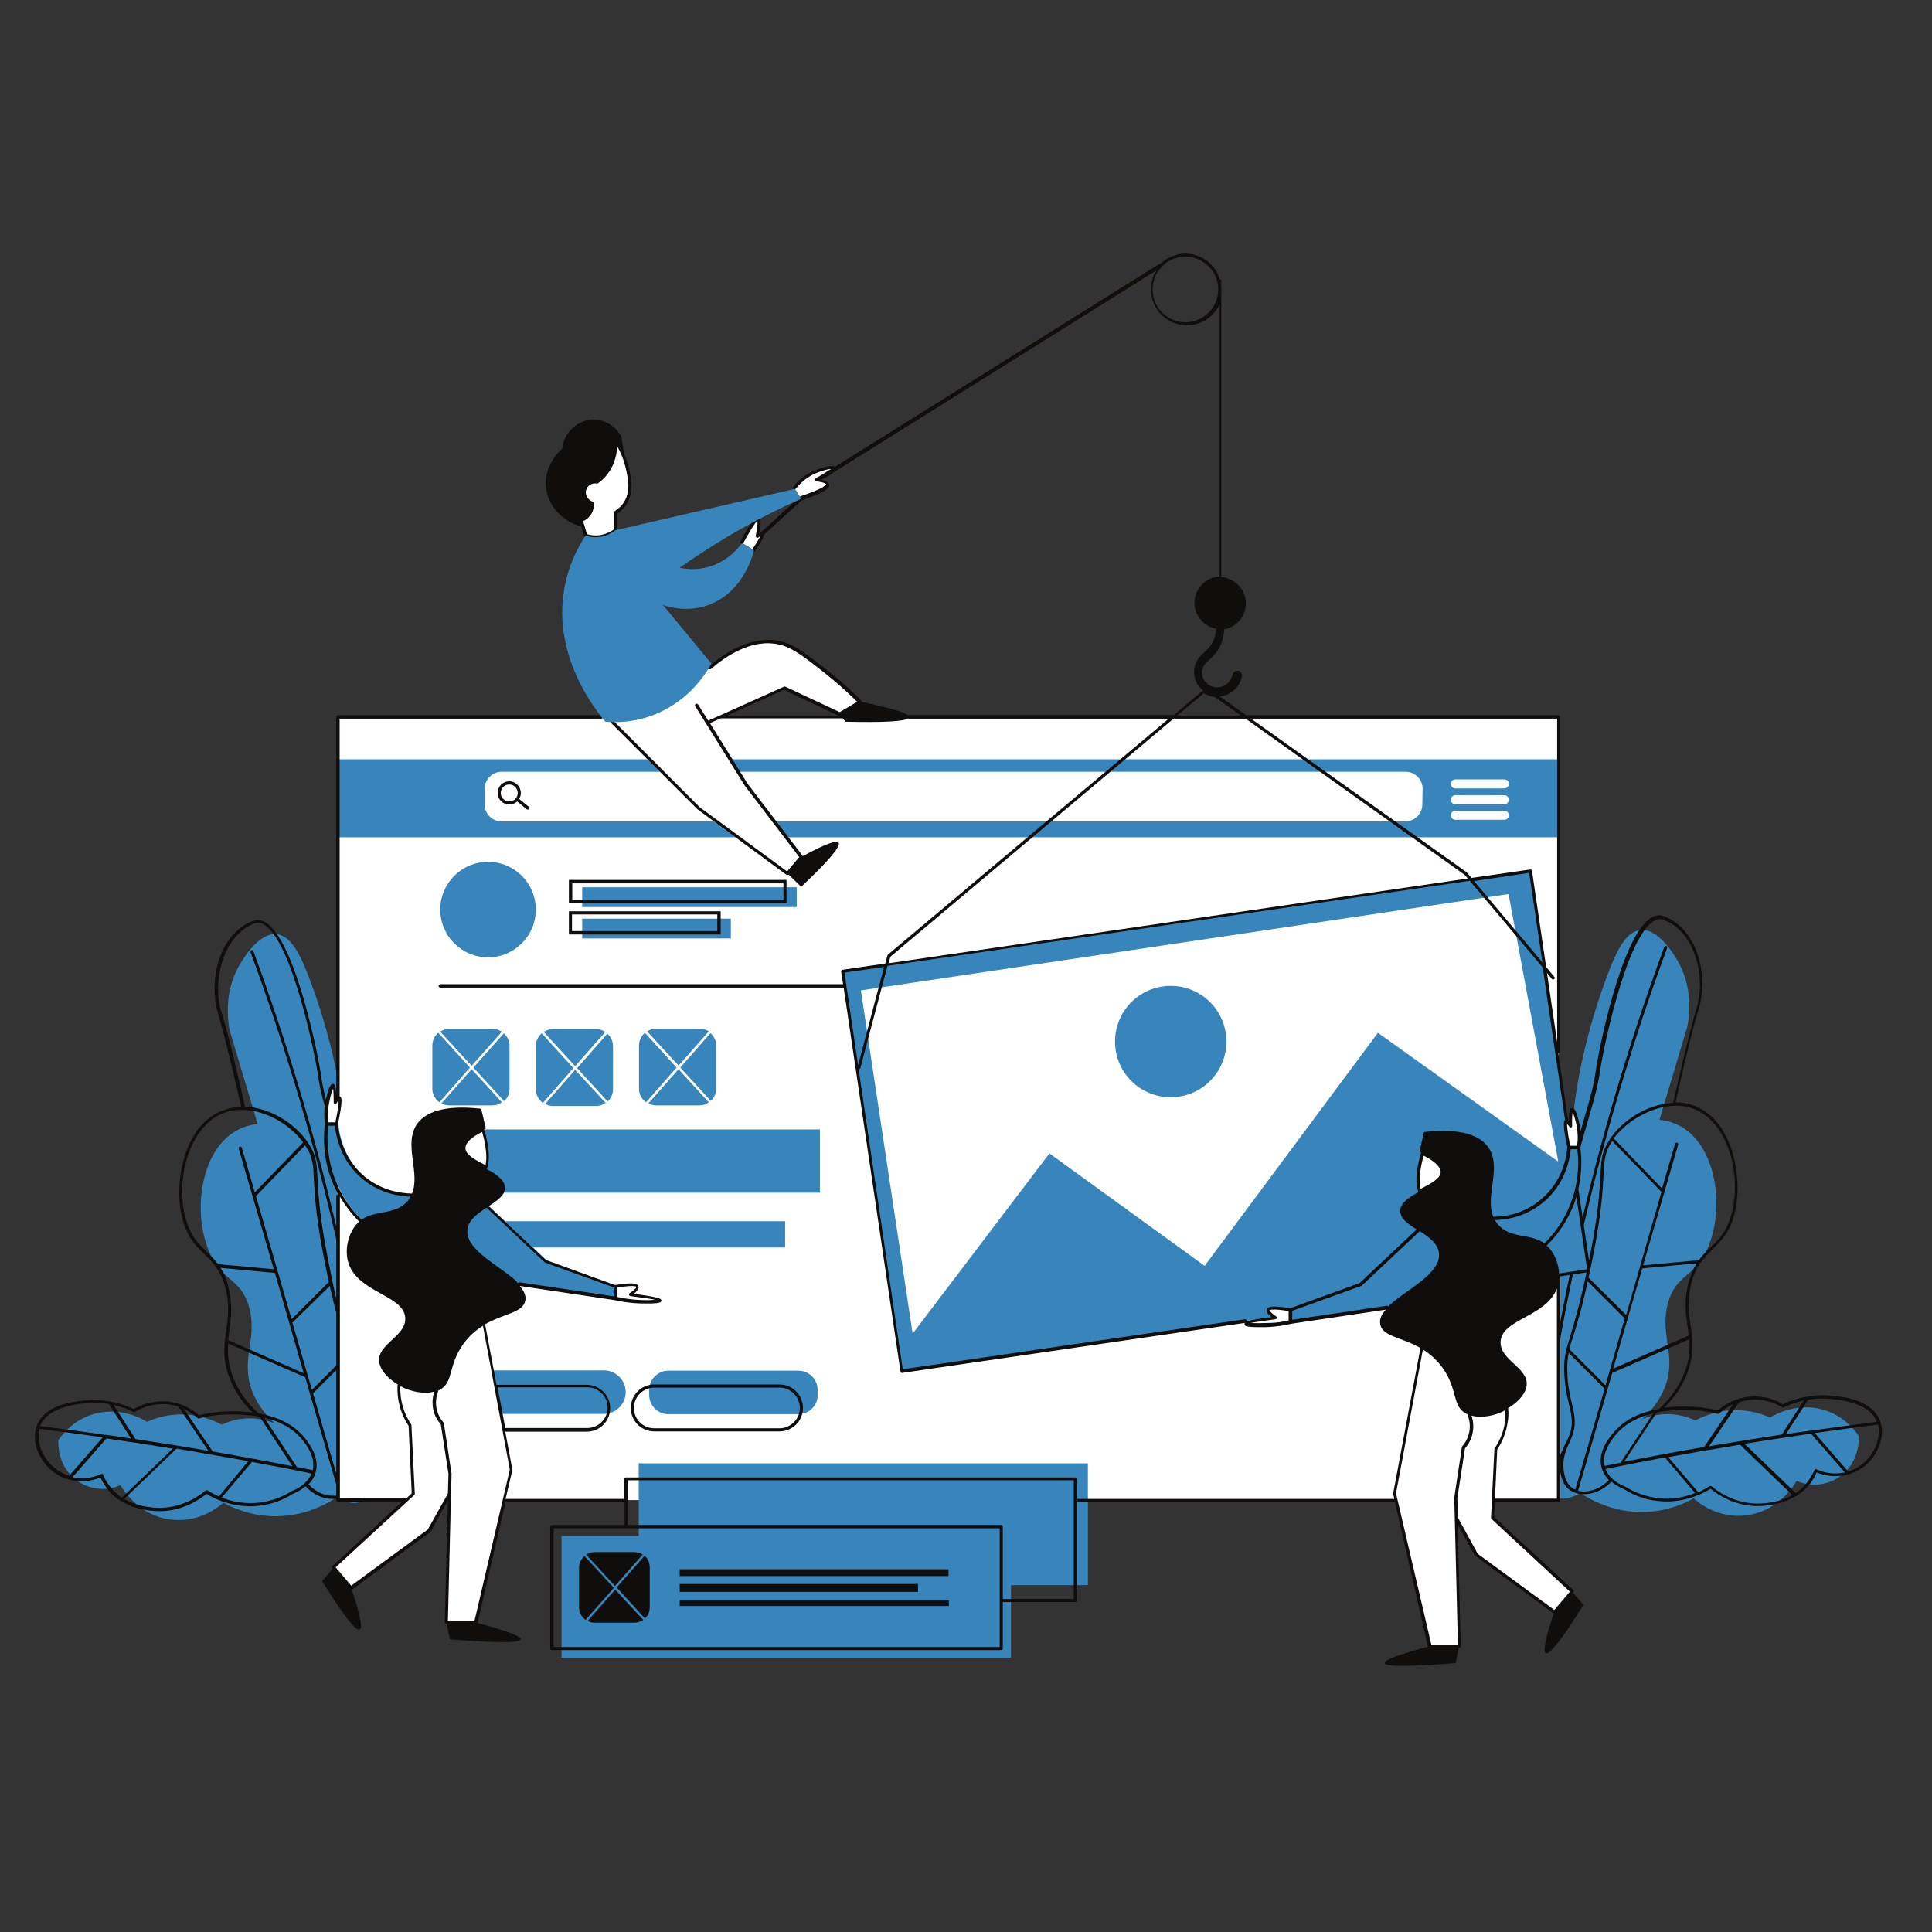 <?xml version="1.0" encoding="UTF-8"?>
<svg xmlns="http://www.w3.org/2000/svg" xmlns:xlink="http://www.w3.org/1999/xlink" width="375pt" height="375pt" viewBox="0 0 375 375" version="1.2">
<rect x="0" y="0" width="375" height="375" fill="#333333" stroke="none"/>
<defs>
<clipPath id="clip1">
  <path d="M 6.77 177.539 L 365.266 177.539 L 365.266 293.793 L 6.77 293.793 Z M 6.77 177.539 "/>
</clipPath>
<clipPath id="clip2">
  <path d="M 62.184 49.223 L 309 49.223 L 309 323.34 L 62.184 323.34 Z M 62.184 49.223 "/>
</clipPath>
</defs>
<g id="surface1">
<path style=" stroke:none;fill-rule:nonzero;fill:rgb(21.57%,52.159%,73.329%);fill-opacity:1;" d="M 294.668 289.359 C 295.219 292.211 297.961 286.727 301.527 277.676 C 301.254 279.762 300.539 280.086 300.266 282.887 C 300.102 284.637 299.605 289.297 301.91 290.562 C 303.559 291.492 305.863 290.289 306.738 289.789 C 308.387 290.887 312.996 293.684 319.359 293.469 C 323.695 293.305 326.988 291.824 328.742 290.84 C 329.402 291.438 333.078 294.617 338.398 294.18 C 345.094 293.684 348.496 287.926 348.715 287.438 C 351.566 288.695 354.914 288.309 357.383 286.391 C 361.113 283.539 360.785 278.988 360.785 278.715 C 360.129 277.727 358.098 275.039 354.367 273.777 C 348.934 271.969 344.27 274.711 343.559 275.148 C 342.238 274.551 339.605 273.566 336.203 273.73 C 332.855 273.887 330.332 275.039 329.07 275.699 C 327.973 275.211 325.891 274.387 323.199 274.492 C 321.336 274.551 319.797 275.039 318.812 275.422 C 320.129 274.219 321.992 272.195 323.145 269.281 C 325.559 262.977 322.047 259.199 323.75 252.941 C 325.285 247.242 328.906 248.113 331.484 242.199 C 334.887 234.355 333.133 222.02 325.777 218.395 C 324.57 217.797 323.309 217.461 322.102 217.355 L 327.535 199.152 C 327.918 197.008 328.633 191.582 325.559 186.375 C 324.902 185.277 321.883 180.172 318.426 180.508 C 315.574 180.781 313.707 184.617 311.844 189.664 C 306.629 203.586 305.531 215.055 305.531 215.055 C 303.777 233.363 299.992 232.102 296.645 253.273 C 295.328 261.664 291.707 274.219 294.668 289.359 Z M 77.445 290.18 C 76.895 293.031 74.152 287.547 70.586 278.5 C 70.859 280.582 71.574 280.906 71.848 283.711 C 72.012 285.457 72.504 290.121 70.203 291.387 C 68.555 292.312 66.25 291.113 65.371 290.613 C 63.727 291.711 59.117 294.508 52.75 294.293 C 48.418 294.129 45.125 292.648 43.367 291.66 C 42.711 292.258 39.031 295.438 33.711 295 C 27.016 294.508 23.617 288.75 23.395 288.262 C 20.543 289.516 17.195 289.133 14.727 287.215 C 10.996 284.363 11.324 279.812 11.324 279.535 C 11.984 278.551 14.016 275.863 17.746 274.602 C 23.176 272.793 27.84 275.535 28.555 275.973 C 29.871 275.375 32.504 274.387 35.906 274.551 C 39.254 274.711 41.777 275.863 43.039 276.52 C 44.137 276.031 46.223 275.211 48.91 275.312 C 50.777 275.375 52.312 275.863 53.297 276.246 C 51.984 275.039 50.117 273.016 48.965 270.105 C 46.551 263.797 50.062 260.02 48.359 253.762 C 46.824 248.066 43.203 248.938 40.625 243.02 C 37.223 235.18 38.98 222.84 46.332 219.215 C 47.539 218.617 48.801 218.285 50.008 218.18 L 44.574 199.973 C 44.191 197.828 43.477 192.406 46.551 187.195 C 47.211 186.102 50.227 180.996 53.684 181.328 C 56.539 181.602 58.402 185.441 60.27 190.488 C 65.48 204.41 66.578 215.875 66.578 215.875 C 68.336 234.188 72.121 232.926 75.469 254.098 C 76.84 262.488 80.461 275.102 77.445 290.18 "/>
<g clip-path="url(#clip1)" clip-rule="nonzero">
<path style=" stroke:none;fill-rule:nonzero;fill:rgb(5.879%,5.489%,4.709%);fill-opacity:1;" d="M 361.223 284.363 C 360.457 284.91 359.633 285.355 358.754 285.629 L 352.227 278.164 C 356.34 277.566 360.457 277.02 364.516 276.52 C 365.176 279.152 363.805 282.441 361.223 284.363 Z M 352.555 285.184 C 352.5 285.129 352.391 285.129 352.336 285.184 C 352.281 285.246 352.172 285.293 352.172 285.355 C 351.73 286.391 351.129 287.324 350.414 288.145 C 349.867 288.809 349.207 289.359 348.551 289.789 L 338.617 280.25 C 342.898 279.535 347.18 278.938 351.512 278.273 L 358.098 285.793 C 356.285 286.176 354.312 286.008 352.555 285.184 Z M 340.484 291.824 C 336.48 291.602 333.57 289.633 332.199 288.477 C 332.145 288.422 332.09 288.422 331.98 288.422 C 331.926 288.422 331.871 288.422 331.816 288.477 C 331.266 288.809 330.555 289.242 329.621 289.633 L 323.805 282.828 C 326.602 282.34 329.457 281.789 332.254 281.348 C 334.066 281.016 335.93 280.742 337.742 280.418 L 347.891 290.18 C 344.984 291.875 341.637 291.875 340.484 291.824 Z M 321.773 290.777 C 319.523 290.504 317.438 289.789 315.41 288.535 C 314.695 288.262 312.445 287.273 311.625 285.129 C 315.465 284.363 319.305 283.602 323.145 282.887 L 329.016 289.789 C 327.152 290.562 324.629 291.16 321.773 290.777 Z M 306.301 289.359 L 312.941 266.484 L 327.863 259.961 C 328.027 261.938 327.918 264.016 326.93 266.484 C 325.945 269.066 324.242 271.422 321.992 273.504 C 318.977 274.004 315.52 275.211 313.105 278.164 C 312.227 279.211 309.977 281.953 310.91 285.02 C 311.184 285.953 311.68 286.664 312.281 287.273 C 310.418 289.191 308.059 289.789 306.301 289.359 Z M 305.754 289.133 C 305.531 289.023 305.258 288.918 305.094 288.75 C 303.777 287.762 303.559 285.902 303.504 285.293 C 303.227 283.051 303.996 281.293 304.656 279.922 C 304.766 279.645 304.875 279.371 304.984 279.152 C 306.082 276.582 305.641 274.711 305.094 272.406 C 304.711 270.762 304.27 268.953 304.215 266.328 C 304.16 264.789 304.27 263.695 304.492 262.598 L 311.457 269.555 Z M 303.34 281.348 L 300.539 287.438 C 299.992 288.098 299.059 288.859 298.508 288.859 C 300.594 270.988 303.777 253.051 307.945 235.504 C 312.117 218.117 317.383 200.797 323.586 184.012 C 323.641 183.848 323.586 183.68 323.422 183.633 C 323.254 183.57 323.09 183.633 323.035 183.797 C 316.836 200.57 311.57 217.953 307.398 235.395 C 303.227 252.727 300.102 270.488 298.016 288.262 C 297.961 287.988 297.906 287.547 297.961 286.891 C 298.949 261.551 299.496 248.828 302.188 238.793 C 302.734 236.715 303.117 235.395 303.613 233.809 C 304.215 231.719 304.93 229.422 306.191 224.699 C 307.016 221.633 307.727 219.215 308.277 217.297 C 309.43 213.293 310.141 210.879 310.582 207.809 C 310.965 204.848 315.465 181.988 321.062 178.746 C 321.719 178.363 322.379 178.312 323.035 178.586 C 329.402 181.164 330.992 190.211 329.348 195.527 C 327.863 200.355 325.176 212.25 324.738 214.066 C 319.469 214.281 314.039 217.953 311.844 222.184 C 310.855 224.043 310.801 225.359 310.637 228.051 C 310.527 230.242 310.359 233.309 309.594 238.246 C 309.098 241.316 308.66 243.453 308.113 246.195 C 306.684 253.105 305.531 256.777 304.82 259.246 C 303.941 262.051 303.504 263.418 303.613 266.438 C 303.723 269.066 304.16 271.035 304.547 272.633 C 305.094 274.934 305.477 276.629 304.434 278.988 C 304.324 279.211 304.215 279.488 304.105 279.762 C 303.832 280.145 303.559 280.742 303.34 281.348 Z M 328.414 215.102 C 335.438 217.461 338.234 228.266 335.984 236 C 335.051 239.184 333.57 240.602 331.98 242.137 C 331.211 242.906 330.441 243.617 329.73 244.605 L 318.922 245.598 L 325.723 222.184 C 325.781 222.02 325.668 221.848 325.504 221.793 C 325.34 221.742 325.176 221.848 325.121 222.02 L 322.598 230.684 L 313.215 220.969 C 316.453 216.637 323.145 213.348 328.414 215.102 Z M 308.332 248.004 C 308.441 247.457 308.551 246.859 308.715 246.25 C 309.266 243.508 309.703 241.375 310.195 238.301 C 310.965 233.309 311.129 230.242 311.238 228.051 C 311.402 225.473 311.457 224.152 312.336 222.457 C 312.5 222.121 312.719 221.793 312.941 221.469 L 322.488 231.34 L 318.316 245.871 L 315.629 255.242 Z M 315.355 255.906 L 311.625 268.902 L 304.602 261.879 C 304.766 261.117 305.039 260.344 305.367 259.355 C 306.027 257.219 307.016 254.148 308.168 248.719 Z M 327.699 249.102 C 326.875 252.344 327.207 254.922 327.535 257.387 C 327.645 258.039 327.699 258.648 327.754 259.246 L 313.105 265.664 L 318.758 246.195 L 329.289 245.215 C 328.688 246.25 328.141 247.516 327.699 249.102 Z M 314.531 283.922 C 313.488 284.148 312.5 284.309 311.457 284.531 C 310.855 281.895 312.832 279.426 313.598 278.5 C 315.574 276.137 318.316 274.934 320.895 274.328 Z M 326.988 273.668 C 329.125 273.668 331.32 273.887 333.406 274.438 C 333.516 274.438 333.625 274.438 333.68 274.387 C 334.23 273.84 335.16 273.121 336.426 272.516 L 330.773 280.859 C 328.25 281.293 325.668 281.73 323.09 282.23 L 323.035 282.23 C 320.402 282.719 317.824 283.211 315.246 283.711 L 321.609 274.113 C 323.914 273.73 325.891 273.73 326.988 273.668 Z M 337.52 272.195 C 338.234 271.969 338.949 271.809 339.824 271.695 C 342.68 271.477 344.875 272.516 345.973 273.18 C 346.082 273.23 346.191 273.23 346.246 273.18 C 347.508 272.57 348.824 272.086 350.141 271.809 L 345.859 278.441 C 341.309 279.152 336.754 279.871 332.199 280.633 C 332.035 280.695 331.871 280.695 331.707 280.742 Z M 350.965 271.695 C 352.117 271.477 353.215 271.422 354.367 271.477 C 361.168 271.809 363.527 274.051 364.297 275.973 C 360.07 276.52 355.848 277.07 351.621 277.676 L 351.457 277.676 C 349.867 277.891 348.277 278.117 346.629 278.391 Z M 364.957 275.922 C 363.859 272.793 360.293 271.098 354.367 270.824 C 353.16 270.762 351.953 270.871 350.746 271.098 L 350.637 271.098 C 349.098 271.371 347.508 271.859 346.082 272.57 C 344.93 271.859 342.625 270.824 339.715 271.098 C 338.785 271.145 337.961 271.371 337.246 271.586 L 337.191 271.586 C 335.438 272.195 334.176 273.121 333.406 273.777 C 331.32 273.23 329.125 273.016 326.988 273.016 C 326.109 273.016 324.684 273.016 323.035 273.23 C 325.066 271.262 326.547 269.008 327.48 266.602 C 328.523 263.859 328.578 261.551 328.414 259.41 C 328.359 258.699 328.25 257.984 328.141 257.277 C 327.809 254.859 327.48 252.344 328.25 249.211 C 328.688 247.406 329.348 246.086 330.113 245.051 C 330.828 244.059 331.594 243.344 332.363 242.52 C 333.953 240.984 335.547 239.457 336.535 236.105 C 338.562 229.086 336.48 217.188 328.523 214.504 C 327.48 214.117 326.328 213.957 325.23 213.957 C 325.723 211.703 328.305 200.297 329.785 195.586 C 331.43 190.152 330.059 180.719 323.09 177.875 C 322.27 177.539 321.391 177.602 320.566 178.09 C 314.641 181.488 310.195 204.469 309.758 207.652 C 309.375 210.668 308.66 213.074 307.508 217.023 C 306.961 218.941 306.246 221.41 305.422 224.426 C 304.16 229.086 303.449 231.445 302.844 233.535 C 302.406 235.117 301.965 236.488 301.418 238.52 C 298.676 248.555 298.18 261.332 297.191 286.727 C 297.137 287.711 297.191 288.859 297.906 289.242 L 297.961 289.242 C 298.125 289.297 298.234 289.359 298.398 289.359 C 299.441 289.359 300.703 287.988 300.98 287.711 L 301.035 287.652 L 302.734 283.922 C 302.734 284.363 302.734 284.805 302.789 285.293 C 302.898 285.953 303.117 288.035 304.656 289.191 C 304.984 289.406 305.312 289.57 305.754 289.742 C 305.754 289.742 305.809 289.789 305.863 289.789 L 305.918 289.789 C 306.41 289.957 306.906 290.016 307.508 290.016 C 309.211 290.016 311.184 289.242 312.777 287.598 C 313.762 288.422 314.805 288.859 315.191 289.023 C 317.219 290.289 319.414 291.113 321.773 291.328 C 326.438 291.875 330.113 290.121 332.035 288.969 C 333.516 290.18 336.48 292.098 340.484 292.312 L 341.199 292.312 C 342.844 292.312 345.918 292.039 348.66 290.34 C 348.715 290.34 348.77 290.289 348.77 290.289 C 349.539 289.789 350.25 289.191 350.91 288.477 C 351.621 287.711 352.172 286.773 352.609 285.793 C 354.586 286.617 356.781 286.727 358.754 286.176 C 359.742 285.902 360.73 285.402 361.609 284.805 C 364.516 282.664 366 278.824 364.957 275.922 Z M 74.207 289.082 C 72.121 271.371 68.996 253.598 64.824 236.215 C 60.652 218.777 55.383 201.453 49.184 184.617 C 49.129 184.453 48.965 184.395 48.801 184.453 C 48.637 184.504 48.582 184.668 48.637 184.832 C 54.836 201.617 60.105 218.941 64.277 236.324 C 68.445 253.824 71.629 271.809 73.711 289.68 C 73.164 289.68 72.23 288.918 71.684 288.262 L 68.883 282.168 C 68.664 281.516 68.391 280.969 68.172 280.469 C 68.062 280.195 67.953 279.977 67.844 279.699 C 66.801 277.293 67.238 275.648 67.73 273.34 C 68.117 271.75 68.555 269.832 68.664 267.148 C 68.773 264.133 68.336 262.762 67.457 259.961 C 66.691 257.551 65.539 253.871 64.164 246.91 C 63.617 244.168 63.18 242.035 62.684 238.957 C 61.918 234.023 61.75 230.957 61.641 228.762 C 61.477 226.07 61.418 224.762 60.434 222.891 C 58.184 218.617 52.805 214.992 47.539 214.781 C 47.152 212.969 44.465 201.07 42.93 196.246 C 41.285 190.926 42.93 181.926 49.238 179.293 C 49.898 179.02 50.555 179.074 51.215 179.457 C 56.812 182.699 61.309 205.566 61.695 208.523 C 62.137 211.598 62.793 214.008 64 218.008 C 64.551 219.93 65.262 222.34 66.086 225.414 C 67.348 230.133 68.062 232.438 68.664 234.52 C 69.105 236.105 69.543 237.422 70.09 239.504 C 72.781 249.484 73.328 262.215 74.316 287.598 C 74.316 288.309 74.262 288.75 74.207 289.082 Z M 68.664 286.176 C 68.609 286.773 68.336 288.645 67.074 289.633 C 66.855 289.789 66.637 289.906 66.414 290.016 L 60.762 270.438 L 67.73 263.469 C 67.953 264.566 68.062 265.664 68.008 267.199 C 67.898 269.773 67.512 271.645 67.129 273.289 C 66.578 275.648 66.141 277.453 67.238 280.035 C 67.348 280.25 67.457 280.523 67.566 280.797 C 68.172 282.168 68.996 283.922 68.664 286.176 Z M 59.883 288.098 C 60.488 287.488 60.98 286.773 61.254 285.844 C 62.137 282.777 59.883 280.035 59.059 278.988 C 56.648 276.082 53.188 274.875 50.172 274.328 C 47.867 272.242 46.223 269.891 45.234 267.309 C 44.301 264.84 44.137 262.762 44.301 260.781 L 59.227 267.309 L 65.867 290.18 C 64.055 290.613 61.695 290.066 59.883 288.098 Z M 56.648 289.406 C 54.727 290.613 52.586 291.387 50.336 291.66 C 47.484 291.984 44.957 291.438 43.039 290.668 L 48.91 283.758 C 52.75 284.473 56.648 285.184 60.434 286.008 C 59.664 288.098 57.414 289.133 56.648 289.406 Z M 40.297 289.297 C 40.188 289.242 40.02 289.242 39.91 289.297 C 38.539 290.453 35.633 292.422 31.625 292.648 C 30.477 292.695 27.074 292.695 24.109 290.941 L 34.258 281.18 C 36.125 281.457 37.938 281.789 39.746 282.113 C 42.547 282.613 45.398 283.102 48.199 283.602 L 42.488 290.453 C 41.613 290.066 40.844 289.633 40.297 289.297 Z M 21.75 289.023 C 21.039 288.199 20.434 287.273 19.992 286.227 C 19.941 286.176 19.883 286.066 19.828 286.066 L 19.719 286.066 C 19.668 286.066 19.609 286.066 19.609 286.117 C 17.855 286.938 15.879 287.105 14.066 286.727 L 20.652 279.211 C 24.934 279.809 29.27 280.469 33.547 281.18 L 23.617 290.73 C 22.957 290.18 22.297 289.633 21.75 289.023 Z M 13.41 286.453 C 12.535 286.176 11.711 285.734 10.941 285.184 C 8.305 283.266 6.992 279.977 7.648 277.344 C 11.766 277.844 15.824 278.391 19.941 278.988 Z M 17.746 272.297 C 18.844 272.242 19.992 272.359 21.148 272.516 L 25.426 279.211 C 23.836 278.988 22.246 278.715 20.598 278.5 L 20.434 278.5 C 16.207 277.891 11.984 277.344 7.758 276.793 C 8.582 274.875 10.941 272.633 17.746 272.297 Z M 25.922 274.051 C 26.027 274.113 26.141 274.113 26.195 274.051 C 27.238 273.395 29.43 272.359 32.34 272.57 C 33.164 272.633 33.934 272.793 34.645 273.066 L 40.461 281.621 C 40.297 281.566 40.129 281.566 39.969 281.516 C 35.465 280.742 30.859 280.035 26.305 279.324 L 22.023 272.684 C 23.34 273.016 24.656 273.453 25.922 274.051 Z M 51.27 275.148 C 53.848 275.758 56.59 276.961 58.566 279.324 C 59.336 280.25 61.309 282.719 60.707 285.355 C 59.664 285.129 58.676 284.969 57.633 284.746 Z M 38.375 275.258 C 38.43 275.312 38.539 275.375 38.648 275.312 C 40.734 274.766 42.93 274.492 45.07 274.551 C 46.223 274.551 48.199 274.602 50.391 274.984 L 56.754 284.582 C 54.176 284.086 51.543 283.602 48.965 283.102 L 48.91 283.102 C 46.332 282.613 43.809 282.168 41.285 281.73 L 35.633 273.395 C 36.895 274.004 37.824 274.766 38.375 275.258 Z M 42.82 246.086 L 53.355 247.074 L 58.949 266.539 L 44.301 260.129 C 44.355 259.52 44.465 258.863 44.52 258.258 C 44.852 255.793 45.18 253.215 44.355 249.984 C 44.027 248.34 43.477 247.133 42.82 246.086 Z M 64 249.602 C 65.207 254.969 66.141 258.102 66.801 260.234 C 67.129 261.227 67.348 262.051 67.566 262.762 L 60.543 269.773 L 56.754 256.73 Z M 56.59 256.066 L 49.68 232.164 L 59.227 222.293 C 59.445 222.617 59.609 222.945 59.828 223.277 C 60.707 224.973 60.816 226.297 60.926 228.871 C 61.035 231.117 61.199 234.133 61.973 239.121 C 62.465 242.199 62.902 244.391 63.453 247.074 C 63.562 247.68 63.727 248.281 63.836 248.828 Z M 40.129 242.961 C 38.539 241.426 37.059 240.004 36.125 236.824 C 33.875 229.148 36.676 218.344 43.695 215.926 C 44.793 215.543 45.945 215.379 47.102 215.438 L 47.262 215.438 C 51.707 215.543 56.316 218.285 58.84 221.742 L 49.457 231.445 L 46.934 222.781 C 46.879 222.617 46.715 222.508 46.551 222.566 C 46.387 222.617 46.277 222.781 46.332 222.945 L 53.137 246.359 L 42.324 245.371 C 41.668 244.5 40.898 243.727 40.129 242.961 Z M 70.641 239.457 C 70.09 237.371 69.652 236 69.215 234.461 C 68.609 232.375 67.898 230.074 66.637 225.359 C 65.812 222.293 65.098 219.875 64.551 217.953 C 63.398 214.008 62.684 211.598 62.301 208.582 C 61.859 205.457 57.414 182.477 51.488 179.02 C 50.668 178.527 49.789 178.473 48.965 178.801 C 41.996 181.652 40.625 191.086 42.27 196.52 C 43.695 201.23 46.332 212.637 46.824 214.891 C 45.73 214.891 44.574 215.055 43.535 215.438 C 35.578 218.117 33.492 230.02 35.523 237.039 C 36.512 240.387 38.102 241.922 39.691 243.453 C 40.516 244.227 41.285 244.988 41.941 245.977 C 42.711 247.02 43.312 248.34 43.809 250.148 C 44.574 253.273 44.246 255.793 43.918 258.211 C 43.809 258.922 43.754 259.629 43.645 260.344 C 43.422 262.488 43.477 264.789 44.574 267.531 C 45.508 269.941 46.988 272.195 49.02 274.164 C 47.375 273.941 46.004 273.941 45.07 273.941 C 42.93 273.941 40.734 274.164 38.648 274.711 C 37.883 274.051 36.621 273.121 34.863 272.516 L 34.809 272.516 C 34.043 272.242 33.273 272.086 32.34 272.023 C 29.43 271.809 27.125 272.793 25.977 273.504 C 24.492 272.793 22.957 272.297 21.367 272.023 L 21.312 272.023 C 20.102 271.809 18.895 271.695 17.691 271.75 C 11.766 272.023 8.199 273.73 7.098 276.855 C 6.059 279.762 7.539 283.602 10.5 285.793 C 11.379 286.453 12.312 286.891 13.355 287.164 C 15.328 287.711 17.523 287.598 19.5 286.773 C 19.941 287.762 20.543 288.645 21.199 289.469 C 21.859 290.23 22.574 290.777 23.34 291.277 C 23.395 291.328 23.395 291.328 23.449 291.328 C 26.195 293.031 29.27 293.305 30.914 293.305 L 31.625 293.305 C 35.633 293.082 38.598 291.16 40.078 289.957 C 40.68 290.34 41.449 290.73 42.379 291.113 C 44.41 291.934 47.152 292.648 50.336 292.258 C 52.641 291.984 54.891 291.215 56.812 289.957 C 57.25 289.789 58.293 289.359 59.281 288.477 C 60.871 290.18 62.793 290.941 64.496 290.941 C 65.098 290.941 65.648 290.84 66.141 290.668 C 66.578 290.504 66.965 290.34 67.293 290.066 C 68.773 288.969 69.051 286.891 69.16 286.176 C 69.215 285.68 69.215 285.246 69.215 284.805 L 70.914 288.535 L 70.969 288.586 C 71.242 288.918 72.504 290.23 73.547 290.23 C 73.711 290.23 73.879 290.18 73.988 290.121 L 74.043 290.121 C 74.754 289.742 74.809 288.586 74.754 287.598 C 73.879 262.262 73.383 249.539 70.641 239.457 "/>
</g>
<path style=" stroke:none;fill-rule:nonzero;fill:rgb(100%,100%,100%);fill-opacity:1;" d="M 92.367 139.152 L 65.648 139.152 L 65.648 291.16 L 78.926 291.16 L 64.77 304.215 L 68.172 308.215 L 83.316 297.086 C 84.414 295.117 85.508 293.137 86.551 291.16 L 87.156 291.16 L 86.551 314.906 L 92.312 314.906 L 97.801 291.16 L 270.91 291.16 L 277.496 319.52 L 283.258 319.52 L 282.598 294.566 C 283.914 296.918 285.23 299.34 286.492 301.695 L 301.637 312.824 L 305.039 308.824 L 289.676 294.617 C 289.73 293.469 289.785 292.375 289.84 291.215 L 302.516 291.215 L 302.516 139.152 L 92.367 139.152 "/>
<path style=" stroke:none;fill-rule:nonzero;fill:rgb(21.57%,52.159%,73.329%);fill-opacity:1;" d="M 123.973 298.133 L 123.973 284.031 L 211.16 284.031 L 211.16 307.668 L 211.215 307.668 L 196.234 307.668 L 196.234 321.762 L 123.809 321.762 M 123.863 321.762 L 108.992 321.762 L 108.992 298.133 L 123.973 298.133 "/>
<path style=" stroke:none;fill-rule:nonzero;fill:rgb(21.57%,52.159%,73.329%);fill-opacity:1;" d="M 83.973 237.039 L 152.395 237.039 L 152.395 242.137 L 83.973 242.137 Z M 141.859 182.152 L 113 182.152 L 113 178.312 L 141.859 178.312 Z M 154.645 176.059 L 113 176.059 L 113 172.219 L 154.645 172.219 Z M 121.449 270.215 C 121.449 272.516 119.527 274.438 117.223 274.438 L 97.195 274.438 C 97.195 273.668 97.141 272.906 96.977 272.133 C 96.703 271.145 96.43 270.215 96.152 269.281 C 95.934 268.246 95.824 267.199 95.824 266.102 L 95.824 265.992 L 117.277 265.992 C 119.527 265.992 121.449 267.91 121.449 270.215 Z M 154.973 274.492 L 129.734 274.492 C 127.648 274.492 126.004 272.793 126.004 270.762 L 126.004 269.777 C 126.004 267.695 127.703 266.051 129.734 266.051 L 154.973 266.051 C 157.059 266.051 158.703 267.746 158.703 269.777 L 158.703 270.762 C 158.758 272.793 157.059 274.492 154.973 274.492 Z M 83.973 219.215 L 159.145 219.215 L 159.145 231.504 L 83.973 231.504 Z M 233.82 245.703 L 203.695 223.875 L 177.141 258.863 L 167.098 192.234 L 292.805 173.535 L 302.461 225.473 L 267.453 200.461 Z M 297.027 169.039 L 163.586 188.566 L 174.945 266.16 L 308.387 246.633 L 297.027 169.039 "/>
<path style=" stroke:none;fill-rule:nonzero;fill:rgb(21.57%,52.159%,73.329%);fill-opacity:1;" d="M 291.98 153.027 L 282.488 153.027 C 281.996 153.027 281.609 152.648 281.609 152.148 C 281.609 151.656 281.996 151.277 282.488 151.277 L 291.98 151.277 C 292.473 151.277 292.859 151.656 292.859 152.148 C 292.859 152.648 292.473 153.027 291.98 153.027 Z M 291.98 156.105 L 282.488 156.105 C 281.996 156.105 281.609 155.715 281.609 155.223 C 281.609 154.734 281.996 154.344 282.488 154.344 L 291.98 154.344 C 292.473 154.344 292.859 154.734 292.859 155.223 C 292.859 155.715 292.473 156.105 291.98 156.105 Z M 291.98 159.121 L 282.488 159.121 C 281.996 159.121 281.609 158.73 281.609 158.238 C 281.609 157.75 281.996 157.359 282.488 157.359 L 291.98 157.359 C 292.473 157.359 292.859 157.75 292.859 158.238 C 292.859 158.73 292.473 159.121 291.98 159.121 Z M 276.07 156.152 C 276.07 157.961 274.586 159.445 272.777 159.445 L 97.359 159.445 C 95.551 159.445 94.07 157.961 94.07 156.152 L 94.07 153.086 C 94.07 151.277 95.551 149.797 97.359 149.797 L 272.832 149.797 C 274.641 149.797 276.125 151.277 276.125 153.086 Z M 65.648 147.379 L 65.648 162.52 L 302.516 162.52 L 302.516 147.379 L 65.648 147.379 "/>
<path style=" stroke:none;fill-rule:nonzero;fill:rgb(21.57%,52.159%,73.329%);fill-opacity:1;" d="M 101.094 249.164 L 119.855 251.953 L 119.855 249.648 L 106.25 244.773 L 95.059 234.246 L 80.297 231.938 C 78.98 231.938 74.922 231.719 71.133 228.703 C 66.25 224.758 65.758 219.105 65.703 218.18 L 63.891 218.18 C 63.617 220.203 63.344 224.426 65.207 229.195 C 66.691 233.035 68.938 235.559 70.367 236.93 Z M 268.824 253.762 L 250.062 256.566 L 250.062 254.262 L 263.668 249.375 L 274.859 238.848 L 289.621 236.551 C 290.938 236.551 294.996 236.324 298.785 233.309 C 303.668 229.359 304.16 223.711 304.215 222.781 L 306.137 222.781 C 306.41 224.809 306.684 229.035 304.82 233.809 C 303.34 237.645 301.09 240.164 299.66 241.535 L 268.824 253.762 "/>
<path style=" stroke:none;fill-rule:nonzero;fill:rgb(100%,100%,100%);fill-opacity:1;" d="M 119.473 251.793 C 120.406 252.008 121.777 252.281 123.422 252.391 C 125.617 252.555 128.141 252.453 128.199 252.18 C 128.199 252.008 127.211 251.68 122.383 251.082 C 123.422 250.363 123.918 249.816 123.809 249.539 C 123.645 249.102 122.215 249.102 119.473 249.539 Z M 65.371 218.008 C 66.031 214.781 66.25 213.074 65.867 212.969 C 65.703 212.91 65.426 213.184 65.043 213.84 C 65.043 211.215 64.879 210.605 64.66 210.551 C 64.332 210.504 63.836 212.148 63.617 213.242 C 63.18 215.211 63.289 216.859 63.453 218.008 Z M 90.062 222.84 C 90.062 224.426 92.258 225.473 94.398 226.617 C 95.332 223.988 93.793 219.324 93.793 219.324 C 91.984 220.098 90.062 221.359 90.062 222.84 Z M 250.445 254.098 C 247.758 253.652 246.273 253.652 246.109 254.098 C 246 254.422 246.496 254.922 247.535 255.633 C 242.762 256.23 241.719 256.566 241.719 256.73 C 241.719 257.004 244.301 257.113 246.496 256.945 C 248.141 256.84 249.512 256.566 250.445 256.34 Z M 306.465 222.617 C 306.629 221.469 306.684 219.824 306.301 217.844 C 306.082 216.75 305.586 215.102 305.258 215.164 C 305.094 215.164 304.875 215.762 304.875 218.453 C 304.492 217.797 304.215 217.52 304.051 217.57 C 303.723 217.68 303.887 219.379 304.547 222.617 Z M 146.305 106.75 C 147.566 104.879 148.113 103.84 147.895 103.676 C 147.785 103.566 147.457 103.73 146.961 104.117 C 147.402 102.031 147.402 100.934 147.129 100.824 C 146.688 100.66 145.645 102.195 144 105.379 Z M 155.469 96.824 C 159.035 95.668 160.734 94.738 160.68 94.137 C 160.625 93.75 159.91 93.531 158.484 93.367 C 161.395 91.832 161.941 91.281 161.887 91.066 C 161.723 90.734 159.363 91.121 157.387 92.215 C 155.906 93.039 154.863 94.082 154.262 94.848 Z M 152.176 133.895 L 162.82 138.879 C 164.137 138.117 165.398 137.344 166.715 136.523 C 165.289 135.102 163.148 133.074 160.352 130.82 C 155.961 127.363 153.766 125.609 150.969 125.008 C 145.152 123.801 139.664 128.023 137.578 129.832 L 118.762 140.414 L 135.496 157.199 L 152.777 169.863 L 155.469 166.633 L 144.77 152.59 L 135.164 137.234 L 137.25 140.586 C 142.133 138.391 147.293 136.09 152.176 133.895 Z M 276.125 223.875 C 276.125 223.875 274.586 228.598 275.52 231.172 C 277.66 230.02 279.855 228.977 279.855 227.391 C 279.855 225.961 277.934 224.699 276.125 223.875 Z M 118.047 91.336 C 117.332 92.434 116.512 93.145 115.906 93.637 C 114.863 93.473 113.875 94.023 113.547 94.898 C 113.164 95.941 113.711 97.258 114.918 97.699 C 114.918 97.973 115.027 99.012 114.262 99.945 C 113.711 100.602 113.055 100.875 112.777 100.988 C 113.055 101.973 113.383 102.961 113.656 103.949 C 114.207 104.117 115.414 104.438 116.949 104.117 C 118.156 103.84 119.035 103.289 119.473 102.906 L 119.473 99.504 C 120.023 99.176 120.789 98.574 121.395 97.586 C 122.82 95.285 122.16 92.598 121.668 90.621 C 121.395 89.418 120.789 87.605 119.418 85.578 C 119.527 86.457 119.582 88.922 118.047 91.336 Z M 282.598 291.215 L 283.09 291.215 L 282.652 294.617 Z M 282.598 291.215 "/>
<g clip-path="url(#clip2)" clip-rule="nonzero">
<path style=" stroke:none;fill-rule:nonzero;fill:rgb(5.879%,5.489%,4.709%);fill-opacity:1;" d="M 152.066 171.457 L 111.078 171.457 L 111.078 174.688 L 152.066 174.688 Z M 152.668 175.297 L 110.422 175.297 L 110.422 170.793 L 152.668 170.793 Z M 308.059 246.359 L 305.973 232.266 C 305.809 232.816 305.641 233.363 305.422 233.91 C 304.27 236.824 302.461 239.566 300.211 241.758 C 300.539 242.035 300.812 242.355 301.09 242.746 C 301.965 243.953 302.516 245.539 302.625 247.184 Z M 302.188 250.09 C 300.156 255.574 291.543 256.016 291.266 260.344 C 290.992 264.016 296.754 265.441 296.316 268.953 C 296.094 270.598 294.613 272.195 292.695 273.34 C 292.695 273.395 292.75 273.395 292.75 273.453 C 292.805 274.328 292.805 275.211 292.637 276.031 C 292.363 277.891 291.707 279.699 290.609 281.348 L 290.168 290.887 L 302.188 290.887 Z M 289.512 294.84 C 289.457 294.781 289.402 294.676 289.402 294.617 L 290.059 281.293 C 290.059 281.242 290.059 281.18 290.113 281.133 C 291.156 279.535 291.871 277.844 292.09 276.031 C 292.199 275.258 292.199 274.492 292.199 273.73 C 290.113 274.824 287.59 275.312 285.617 274.766 C 285.891 275.59 286.109 276.746 285.836 278.164 C 285.562 279.535 284.902 280.523 284.352 281.133 L 282.871 290.777 L 282.98 294.566 L 286.824 301.582 L 301.691 312.5 L 304.711 308.934 Z M 277.824 319.242 L 282.98 319.242 L 282.27 290.668 L 283.75 280.906 C 283.75 280.859 283.805 280.797 283.805 280.742 C 284.297 280.195 284.902 279.262 285.176 278 C 285.449 276.629 285.176 275.484 284.902 274.766 C 284.848 274.711 284.902 274.602 284.902 274.551 C 284.793 274.492 284.684 274.438 284.574 274.387 C 281.773 272.906 283.035 269.664 279.965 265.441 C 278.812 263.859 277.496 262.762 276.18 261.938 L 270.965 289.848 Z M 250.773 256.18 L 269.211 253.441 C 269.32 253.441 269.43 253.441 269.484 253.551 C 272.777 250.363 279.746 247.293 279.305 243.234 C 279.086 241.316 277.332 240.113 275.574 238.957 C 275.574 238.957 275.574 239.016 275.52 239.016 L 264.328 249.539 C 264.273 249.602 264.273 249.602 264.215 249.602 L 250.828 254.422 L 250.828 256.18 Z M 250.117 256.289 L 250.117 254.477 C 246.824 253.926 246.438 254.312 246.383 254.312 C 246.383 254.312 246.438 254.645 247.703 255.52 C 247.812 255.574 247.867 255.742 247.812 255.848 C 247.758 255.957 247.703 256.066 247.535 256.066 C 244.957 256.395 243.531 256.668 242.762 256.777 C 243.641 256.84 245.012 256.84 246.438 256.777 C 247.703 256.777 248.965 256.566 250.117 256.289 Z M 276.344 224.316 C 276.012 225.359 275.191 228.648 275.738 230.73 L 275.902 230.684 C 277.824 229.695 279.637 228.703 279.637 227.441 C 279.578 226.453 278.426 225.359 276.344 224.316 Z M 175.219 265.777 L 241.664 256.066 C 241.832 256.066 241.996 256.18 241.996 256.34 L 241.996 256.457 C 242.598 256.23 243.914 256.016 246.77 255.633 C 246 255.023 245.727 254.586 245.891 254.148 C 246.055 253.652 246.77 253.324 250.445 253.926 L 263.887 249.051 L 274.973 238.633 C 273.215 237.535 271.68 236.441 271.789 234.906 C 271.898 233.426 273.543 232.328 275.355 231.391 C 275.301 231.34 275.246 231.34 275.246 231.23 C 274.312 228.539 275.738 223.988 275.848 223.711 C 275.738 223.664 275.629 223.602 275.52 223.555 C 275.793 222.293 276.125 220.969 276.398 219.715 C 284.023 218.891 287.262 220.586 288.742 222.508 C 291.707 226.406 288.141 232.055 289.84 236.164 L 289.949 236.164 C 291.871 236.164 295.547 235.727 298.895 232.984 C 303.395 229.359 304.105 224.262 304.215 222.672 C 303.34 218.504 303.449 217.633 303.777 217.355 L 299.441 187.793 L 285.285 170.961 L 172.258 187.469 L 166.988 207.316 C 166.934 207.484 166.824 207.535 166.715 207.535 L 166.66 207.535 Z M 166.551 206.77 L 171.598 187.684 L 163.918 188.781 Z M 172.477 186.973 L 284.902 170.52 L 284.297 169.812 L 241.777 139.488 L 227.785 139.488 L 172.805 185.715 Z M 228.496 138.879 L 240.844 138.879 L 235.738 135.266 C 234.973 135.207 234.312 134.93 233.656 134.555 Z M 296.809 169.422 L 286.109 171.02 L 299.387 186.812 Z M 242.816 139.488 L 284.684 169.312 L 284.738 169.375 L 285.617 170.41 L 297.027 168.766 C 297.082 168.766 297.191 168.766 297.246 168.824 C 297.301 168.875 297.359 168.93 297.359 169.039 L 300.102 187.684 L 301.691 189.605 C 301.801 189.715 301.801 189.938 301.637 190.043 C 301.527 190.152 301.309 190.152 301.199 189.988 L 300.266 188.84 L 302.242 202.277 L 302.242 139.488 Z M 304.16 218.117 C 304.16 218.504 304.215 219.602 304.766 222.395 L 306.137 222.395 C 306.301 220.922 306.246 219.441 305.918 218.008 C 305.699 217.082 305.422 216.262 305.258 215.816 C 305.203 216.148 305.094 216.914 305.148 218.559 C 305.148 218.727 305.039 218.832 304.93 218.832 C 304.82 218.891 304.656 218.832 304.602 218.668 C 304.434 218.453 304.27 218.23 304.16 218.117 Z M 299.773 241.316 C 301.965 239.184 303.723 236.551 304.82 233.699 C 305.203 232.652 305.531 231.664 305.754 230.684 L 305.754 230.621 C 306.465 227.668 306.41 224.973 306.191 223.055 L 304.875 223.055 C 304.711 224.926 303.832 229.969 299.332 233.535 C 295.93 236.277 292.199 236.762 290.168 236.824 C 290.336 237.148 290.555 237.477 290.828 237.75 C 293.297 240.492 296.973 239.34 299.773 241.316 C 299.715 241.316 299.773 241.316 299.773 241.316 Z M 208.414 287.324 L 121.832 287.324 L 121.832 295.988 L 194.312 295.988 C 194.48 295.988 194.645 296.152 194.645 296.32 L 194.645 310.355 L 208.414 310.355 Z M 194.039 296.645 L 107.457 296.645 L 107.457 319.676 L 194.039 319.676 Z M 98.953 285.246 L 93.738 257.328 C 92.422 258.148 91.105 259.246 89.953 260.844 C 86.883 265.066 88.145 268.246 85.344 269.777 C 85.234 269.832 85.125 269.891 85.016 269.941 C 85.016 270 85.07 270.105 85.016 270.164 C 84.742 270.871 84.469 272.023 84.742 273.395 C 85.016 274.711 85.621 275.59 86.113 276.137 C 86.168 276.195 86.168 276.246 86.168 276.305 L 87.648 286.066 L 87.539 290.066 L 87.539 290.121 L 86.938 314.633 L 92.094 314.633 Z M 86.938 289.906 L 87.047 286.066 L 85.562 276.473 C 85.016 275.863 84.355 274.875 84.082 273.504 C 83.809 272.133 84.027 270.926 84.301 270.105 C 82.328 270.652 79.805 270.164 77.719 269.066 C 77.664 269.832 77.719 270.598 77.828 271.371 C 78.102 273.18 78.762 274.875 79.805 276.473 C 79.859 276.52 79.859 276.582 79.859 276.629 L 80.516 289.957 C 80.516 290.066 80.461 290.121 80.406 290.18 L 65.152 304.215 L 68.172 307.777 L 83.039 296.871 Z M 78.816 290.887 L 79.914 289.848 L 79.309 276.746 C 78.211 275.102 77.555 273.34 77.277 271.422 C 77.168 270.598 77.113 269.727 77.168 268.844 C 77.168 268.793 77.168 268.734 77.223 268.734 C 75.305 267.582 73.824 265.992 73.602 264.348 C 73.164 260.844 78.926 259.41 78.652 255.742 C 78.32 251.246 69.051 250.91 67.512 244.715 C 66.965 242.41 67.566 239.84 68.828 238.086 C 69.105 237.695 69.434 237.371 69.707 237.098 C 68.281 235.668 67.02 234.023 65.977 232.266 L 65.977 290.84 L 78.816 290.84 Z M 65.098 229.086 C 66.195 231.938 67.953 234.57 70.145 236.715 L 70.145 236.762 C 72.945 234.797 76.621 235.891 79.035 233.199 C 79.309 232.926 79.527 232.602 79.695 232.266 C 77.664 232.211 73.934 231.719 70.531 228.977 C 66.086 225.414 65.207 220.371 64.988 218.504 L 63.672 218.504 C 63.453 221.023 63.453 224.863 65.098 229.086 Z M 63.727 217.844 L 65.098 217.844 C 65.703 214.992 65.758 213.957 65.703 213.566 C 65.594 213.684 65.484 213.84 65.316 214.172 C 65.262 214.281 65.098 214.34 64.988 214.34 C 64.879 214.281 64.77 214.172 64.77 214.066 C 64.77 212.473 64.715 211.703 64.66 211.324 C 64.441 211.762 64.164 212.586 64 213.52 C 63.672 214.891 63.562 216.363 63.727 217.844 Z M 65.371 212.859 L 65.371 213.02 L 65.426 212.969 C 65.371 212.969 65.371 212.91 65.371 212.859 Z M 93.574 219.715 C 91.434 220.75 90.34 221.848 90.34 222.84 C 90.34 224.102 92.148 225.082 94.07 226.07 L 94.234 226.129 C 94.727 224.043 93.906 220.75 93.574 219.715 Z M 94.453 234.406 C 92.699 235.559 90.941 236.762 90.723 238.684 C 90.281 242.688 97.25 245.762 100.543 248.992 C 100.598 248.938 100.707 248.887 100.816 248.887 L 119.254 251.629 L 119.254 249.926 L 105.867 245.098 C 105.812 245.098 105.812 245.051 105.758 245.051 L 94.562 234.52 C 94.453 234.461 94.453 234.406 94.453 234.406 Z M 119.801 249.926 L 119.801 251.734 C 121.008 252.008 122.215 252.18 123.48 252.281 C 124.906 252.391 126.277 252.391 127.156 252.281 C 126.387 252.117 125.016 251.902 122.383 251.57 C 122.273 251.57 122.16 251.461 122.105 251.355 C 122.051 251.246 122.105 251.082 122.215 251.02 C 123.48 250.148 123.535 249.816 123.535 249.816 C 123.48 249.711 123.094 249.375 119.801 249.926 Z M 96.594 269.344 L 98.074 277.18 L 113.988 277.18 C 116.125 277.18 117.938 275.422 117.938 273.23 C 117.938 271.035 116.18 269.281 113.988 269.281 L 96.594 269.281 Z M 163.039 138.879 Z M 141.203 138.879 L 162.656 138.879 L 152.176 133.945 Z M 236.453 56.184 C 236.453 52.676 233.602 49.824 230.09 49.824 C 228.828 49.824 227.566 50.211 226.523 50.922 C 224.766 52.129 223.723 54.047 223.723 56.184 C 223.723 59.695 226.578 62.547 230.09 62.547 C 233.602 62.547 236.453 59.695 236.453 56.184 Z M 308.715 246.586 C 308.715 246.742 308.605 246.91 308.441 246.91 L 302.844 247.73 L 302.844 291.16 C 302.844 291.328 302.68 291.492 302.516 291.492 L 290.168 291.492 L 290.004 294.453 L 305.367 308.602 C 305.477 308.711 305.477 308.934 305.367 309.039 L 305.312 309.098 L 307.344 311.508 C 303.227 318.086 300.812 321.211 300.047 320.891 C 299.441 320.613 299.938 318.031 301.582 313.152 C 301.527 313.152 301.527 313.152 301.473 313.098 L 286.328 301.969 C 286.273 301.969 286.273 301.91 286.219 301.855 L 282.926 295.824 L 283.531 319.52 C 283.531 319.629 283.477 319.676 283.422 319.73 C 283.367 319.793 283.258 319.84 283.203 319.84 L 283.145 319.84 L 282.543 322.809 C 273.488 323.516 268.879 323.516 268.77 322.809 C 268.66 322.199 271.461 321.164 277.164 319.629 L 270.746 291.492 L 209.074 291.492 L 209.074 310.629 C 209.074 310.793 208.91 310.957 208.746 310.957 L 194.645 310.957 L 194.645 319.953 C 194.645 320.117 194.48 320.281 194.312 320.281 L 107.129 320.281 C 106.965 320.281 106.797 320.117 106.797 319.953 L 106.797 296.32 C 106.797 296.152 106.965 295.988 107.129 295.988 L 121.23 295.988 L 121.23 291.492 L 98.129 291.492 L 92.699 315.016 C 98.348 316.551 101.148 317.598 101.094 318.195 C 100.984 318.91 96.375 318.91 87.32 318.195 L 86.715 315.242 L 86.66 315.242 C 86.551 315.242 86.496 315.18 86.441 315.133 C 86.387 315.07 86.332 314.965 86.332 314.906 L 86.938 291.215 L 83.645 297.25 C 83.645 297.309 83.59 297.309 83.535 297.359 L 68.391 308.492 C 68.391 308.492 68.336 308.492 68.281 308.551 C 69.926 313.426 70.422 316.004 69.816 316.277 C 69.105 316.66 66.637 313.535 62.52 306.906 L 64.551 304.488 L 64.496 304.438 C 64.387 304.324 64.387 304.102 64.496 304 L 78.047 291.492 L 65.594 291.492 C 65.426 291.492 65.262 291.328 65.262 291.16 L 65.262 232.164 C 65.262 231.992 65.426 231.828 65.594 231.828 L 65.648 231.828 C 65.207 231.004 64.77 230.133 64.441 229.25 C 62.684 224.809 62.738 220.75 63.066 218.117 C 62.848 216.473 62.902 214.891 63.289 213.293 C 63.945 210.277 64.496 210.332 64.66 210.391 C 64.988 210.441 65.207 210.668 65.262 212.746 L 65.262 139.152 C 65.262 138.988 65.426 138.832 65.594 138.832 L 116.73 138.832 C 116.895 138.832 117.059 138.988 117.059 139.152 C 117.059 139.316 116.895 139.488 116.73 139.488 L 65.922 139.488 L 65.922 212.801 C 66.359 212.969 66.578 213.457 65.594 218.18 C 65.703 219.715 66.414 224.863 70.914 228.488 C 74.262 231.172 77.938 231.613 79.859 231.664 L 79.969 231.664 C 81.668 227.551 78.156 221.906 81.066 218.008 C 82.547 216.09 85.785 214.34 93.41 215.211 C 93.684 216.473 94.016 217.797 94.289 219.051 C 94.18 219.105 94.07 219.168 93.961 219.215 C 94.07 219.488 95.496 224.043 94.562 226.727 C 94.562 226.785 94.508 226.844 94.453 226.895 C 96.207 227.824 97.855 228.922 98.02 230.406 C 98.129 231.938 96.594 232.984 94.836 234.133 L 105.922 244.551 L 119.363 249.438 C 123.094 248.828 123.754 249.164 123.918 249.648 C 124.082 250.035 123.809 250.473 123.039 251.129 C 128.418 251.844 128.363 252.117 128.363 252.453 C 128.363 252.777 128.031 252.941 126.496 253 L 125.344 253 C 124.633 253 123.918 253 123.258 252.941 C 121.941 252.832 120.57 252.668 119.254 252.344 L 100.871 249.602 C 101.695 250.531 102.137 251.461 101.969 252.391 C 101.586 254.809 97.855 254.922 94.125 257.055 C 94.125 257.113 94.18 257.113 94.18 257.164 L 96.375 268.793 L 113.875 268.793 C 116.402 268.793 118.43 270.824 118.43 273.34 C 118.43 275.863 116.402 277.891 113.875 277.891 L 98.074 277.891 L 99.445 285.246 L 99.445 285.355 L 98.129 290.941 L 121.062 290.941 L 121.062 287.105 C 121.062 286.938 121.23 286.773 121.395 286.773 L 208.746 286.773 C 208.91 286.773 209.074 286.938 209.074 287.105 L 209.074 290.941 L 270.637 290.941 L 270.418 289.957 L 270.418 289.848 L 275.684 261.773 C 275.684 261.715 275.684 261.715 275.738 261.664 C 272.008 259.52 268.277 259.41 267.895 257.004 C 267.727 256.016 268.168 255.086 268.992 254.203 L 250.609 256.945 C 249.293 257.277 247.977 257.438 246.605 257.551 C 246.055 257.602 245.23 257.602 244.465 257.602 C 243.203 257.602 241.941 257.551 241.664 257.277 C 241.609 257.219 241.555 257.113 241.555 257.004 C 241.555 256.945 241.555 256.84 241.609 256.777 L 175.109 266.484 L 175.055 266.484 C 175 266.484 174.945 266.484 174.891 266.438 C 174.836 266.375 174.781 266.324 174.781 266.211 L 163.754 191.688 L 85.453 191.688 C 85.289 191.688 85.125 191.523 85.125 191.359 C 85.125 191.199 85.289 191.035 85.453 191.035 L 163.641 191.035 L 163.258 188.566 C 163.258 188.398 163.367 188.234 163.531 188.234 L 171.816 187.027 L 172.258 185.441 C 172.258 185.383 172.312 185.328 172.367 185.277 L 226.852 139.488 L 176.371 139.488 C 176.316 139.488 176.262 139.488 176.262 139.43 C 175.551 140.035 171.488 140.25 164.137 140.086 L 163.531 139.379 C 163.477 139.43 163.422 139.43 163.367 139.43 L 139.883 139.43 L 137.801 140.359 L 145.098 152.102 L 155.797 166.133 L 155.797 166.188 C 160.02 163.891 162.379 163.008 162.766 163.555 C 163.258 164.215 160.844 167.121 155.523 172.117 L 153.055 169.754 C 152.996 169.812 152.887 169.863 152.832 169.863 C 152.777 169.863 152.723 169.863 152.668 169.812 L 135.387 157.086 L 118.594 140.312 C 118.484 140.203 118.484 139.977 118.594 139.867 C 118.707 139.762 118.926 139.762 119.035 139.867 L 135.77 156.652 L 152.777 169.148 L 155.137 166.359 L 144.547 152.48 L 134.945 137.07 C 134.836 136.91 134.891 136.746 135.055 136.637 C 135.219 136.523 135.387 136.578 135.496 136.746 L 137.469 139.867 C 137.469 139.867 137.523 139.812 137.578 139.812 L 139.719 138.879 L 152.176 133.285 C 152.285 133.23 152.34 133.23 152.449 133.285 L 162.984 138.223 L 166.387 136.199 C 164.465 134.277 162.434 132.465 160.352 130.82 C 156.016 127.363 153.82 125.668 151.133 125.062 C 145.754 123.91 140.598 127.59 138.02 129.832 C 137.91 129.941 137.691 129.941 137.578 129.781 C 137.469 129.668 137.469 129.449 137.637 129.344 C 140.324 126.98 145.699 123.25 151.297 124.406 C 154.148 125.008 156.344 126.766 160.789 130.27 C 163.039 132.023 165.18 133.945 167.152 135.973 C 167.211 136.027 167.266 136.137 167.266 136.246 C 172.531 137.344 175.551 138.223 176.371 138.879 C 176.426 138.832 176.48 138.77 176.59 138.77 L 227.84 138.77 L 233.492 134.004 C 233.215 133.781 232.941 133.504 232.723 133.23 C 231.789 132.023 231.516 130.379 232.008 128.961 C 232.395 127.863 233.16 127.09 233.875 126.492 C 234.203 126.156 234.531 125.883 234.809 125.555 C 235.52 124.621 235.961 123.414 236.07 122.105 L 236.07 122.043 C 233.656 121.605 231.844 119.523 231.844 117.004 C 231.844 114.262 234.039 112.008 236.727 111.898 L 236.727 59.039 C 235.629 61.453 233.215 63.152 230.363 63.152 C 226.523 63.152 223.395 60.027 223.395 56.188 C 223.395 54.816 223.777 53.559 224.492 52.461 L 161.832 91.668 C 161.449 91.996 160.734 92.438 159.418 93.148 C 160.406 93.367 160.844 93.641 160.953 94.082 C 161.062 94.684 160.461 95.453 155.633 97.098 L 148.277 103.785 C 148.277 104.168 147.895 104.941 146.578 106.91 C 146.523 107.023 146.414 107.023 146.305 107.023 C 146.25 107.023 146.195 107.023 146.141 106.965 C 145.977 106.859 145.977 106.691 146.086 106.527 C 147.016 105.156 147.402 104.441 147.566 104.059 C 147.457 104.117 147.348 104.223 147.184 104.332 C 147.07 104.395 146.961 104.441 146.852 104.332 C 146.742 104.281 146.688 104.117 146.688 104.008 C 147.07 101.977 147.07 101.32 147.016 101.102 C 146.797 101.266 146.086 102.031 144.273 105.43 C 144.219 105.594 144 105.652 143.836 105.539 C 143.672 105.488 143.617 105.266 143.727 105.105 C 146.195 100.441 146.797 100.223 147.238 100.387 C 147.621 100.551 147.84 101.102 147.402 103.293 C 147.566 103.238 147.676 103.184 147.84 103.184 L 155.246 96.438 C 155.246 96.438 155.301 96.438 155.301 96.383 C 155.301 96.383 155.355 96.383 155.355 96.328 C 160.297 94.684 160.352 94.023 160.352 93.973 C 160.352 93.973 160.242 93.641 158.43 93.422 C 158.32 93.422 158.211 93.312 158.156 93.148 C 158.156 93.039 158.211 92.875 158.32 92.82 C 158.594 92.652 158.867 92.543 159.145 92.379 L 161.34 91.008 C 160.625 91.066 159.035 91.449 157.496 92.27 C 156.344 92.93 155.355 93.75 154.48 94.848 C 154.371 94.957 154.148 95.012 154.039 94.902 C 153.93 94.793 153.875 94.574 153.984 94.465 C 154.918 93.312 155.961 92.438 157.223 91.777 C 159.035 90.789 161.227 90.297 161.887 90.516 C 161.941 90.57 161.996 90.57 162.051 90.625 L 224.984 51.25 C 225.039 51.199 225.148 51.199 225.262 51.199 C 225.535 50.926 225.863 50.648 226.191 50.43 C 227.344 49.664 228.715 49.223 230.09 49.223 C 233.215 49.223 235.906 51.309 236.727 54.16 C 236.891 54.16 237.059 54.324 237.059 54.488 L 237.059 112.008 C 239.691 112.23 241.832 114.426 241.832 117.105 C 241.832 119.637 240.02 121.715 237.605 122.152 L 237.605 122.316 C 237.496 124.023 236.891 125.668 235.961 126.812 C 235.629 127.25 235.191 127.637 234.809 127.969 C 234.203 128.52 233.656 129.008 233.434 129.719 C 233.16 130.543 233.324 131.535 233.875 132.246 C 234.586 133.18 235.738 133.617 236.891 133.344 C 238.098 133.07 238.977 132.133 239.25 130.926 C 239.359 130.438 239.855 130.102 240.348 130.215 C 240.844 130.328 241.172 130.816 241.062 131.309 C 240.625 133.23 239.195 134.715 237.277 135.098 C 237.113 135.148 236.945 135.148 236.781 135.203 L 241.887 138.828 L 302.461 138.828 C 302.625 138.828 302.789 138.988 302.789 139.152 L 302.789 204.082 C 302.789 204.242 302.68 204.406 302.461 204.406 L 304.379 217.566 C 304.434 217.629 304.434 217.629 304.492 217.68 C 304.547 215.324 304.766 215.102 305.148 215.051 C 305.641 214.992 306.082 215.984 306.52 217.953 C 306.852 219.547 306.906 221.133 306.738 222.777 C 307.016 224.809 307.07 227.602 306.355 230.789 Z M 100.488 153.91 C 100.488 153.027 99.777 152.266 98.844 152.266 C 97.965 152.266 97.195 152.973 97.195 153.91 C 97.195 154.781 97.91 155.555 98.844 155.555 C 99.777 155.555 100.488 154.844 100.488 153.91 Z M 101.094 153.91 C 101.094 154.344 100.984 154.734 100.762 155.055 L 102.629 156.594 C 102.738 156.703 102.793 156.926 102.684 157.035 C 102.629 157.086 102.52 157.141 102.465 157.141 C 102.41 157.141 102.301 157.141 102.246 157.086 L 100.379 155.555 C 99.996 155.938 99.445 156.152 98.844 156.152 C 97.582 156.152 96.594 155.168 96.594 153.91 C 96.594 152.648 97.582 151.656 98.844 151.656 C 100.105 151.656 101.094 152.699 101.094 153.91 Z M 111.023 180.719 L 139.227 180.719 L 139.227 177.492 L 111.023 177.492 Z M 110.422 176.883 L 139.883 176.883 L 139.883 181.379 L 110.422 181.379 Z M 121.395 90.625 C 121.066 89.254 120.516 87.883 119.801 86.621 C 119.746 87.938 119.418 89.746 118.32 91.445 C 117.719 92.379 117.004 93.145 116.07 93.805 C 116.016 93.859 115.906 93.859 115.852 93.859 C 114.973 93.695 114.098 94.188 113.82 94.957 C 113.656 95.395 113.656 95.887 113.875 96.328 C 114.098 96.82 114.535 97.203 115.027 97.367 C 115.137 97.426 115.25 97.531 115.25 97.645 C 115.305 98.082 115.305 99.121 114.535 100.109 C 114.098 100.66 113.602 100.988 113.164 101.152 L 113.93 103.676 C 114.645 103.895 115.688 104.055 116.895 103.785 C 117.719 103.617 118.484 103.234 119.199 102.742 L 119.199 99.453 C 119.199 99.344 119.254 99.23 119.363 99.18 C 120.133 98.684 120.734 98.082 121.176 97.367 C 122.492 95.176 121.832 92.543 121.395 90.625 Z M 105.977 94.684 C 105.48 90.297 108.773 87.387 109.102 87.113 C 109.488 84.043 111.848 81.738 114.699 81.465 C 117.059 81.246 119.363 82.508 120.57 84.699 C 120.789 85.852 120.953 86.949 121.176 88.102 C 121.504 88.926 121.777 89.691 121.996 90.57 C 122.492 92.598 123.148 95.34 121.668 97.809 C 121.176 98.574 120.57 99.23 119.801 99.727 L 119.801 102.961 C 119.801 103.07 119.746 103.125 119.691 103.184 C 118.926 103.785 117.992 104.219 117.059 104.441 C 116.566 104.555 116.07 104.605 115.633 104.605 C 114.809 104.605 114.098 104.441 113.602 104.281 C 113.492 104.219 113.438 104.164 113.383 104.055 L 112.836 102.195 C 109.102 101.207 106.414 98.191 105.977 94.684 Z M 151.297 269.336 L 126.992 269.336 C 124.852 269.336 123.039 271.094 123.039 273.285 C 123.039 275.48 124.797 277.23 126.992 277.23 L 151.297 277.23 C 153.438 277.23 155.246 275.48 155.246 273.285 C 155.246 271.094 153.492 269.336 151.297 269.336 Z M 126.992 268.73 L 151.297 268.73 C 153.82 268.73 155.852 270.758 155.852 273.285 C 155.852 275.805 153.82 277.836 151.297 277.836 L 126.992 277.836 C 124.465 277.836 122.438 275.805 122.438 273.285 C 122.438 270.758 124.465 268.73 126.992 268.73 Z M 184.109 310.625 L 131.93 310.625 L 131.93 311.723 L 184.164 311.723 L 184.164 310.625 Z M 178.184 307.449 L 131.93 307.449 L 131.93 308.98 L 178.184 308.98 Z M 184.109 304.594 L 131.93 304.594 L 131.93 305.914 L 184.109 305.914 Z M 119.418 308.547 L 114.043 314.629 C 114.48 314.852 114.918 314.961 115.414 314.961 L 123.148 314.961 C 123.809 314.961 124.355 314.738 124.852 314.414 Z M 113.438 302.016 C 112.836 302.562 112.395 303.387 112.395 304.27 L 112.395 311.996 C 112.395 312.984 112.891 313.867 113.656 314.414 L 119.145 308.211 Z M 125.18 314.141 C 125.781 313.59 126.113 312.816 126.113 311.945 L 126.113 304.207 C 126.113 303.336 125.727 302.516 125.125 301.965 L 119.691 308.109 Z M 113.766 301.742 C 114.262 301.469 114.809 301.254 115.359 301.254 L 123.094 301.254 C 123.699 301.254 124.246 301.418 124.742 301.742 L 119.363 307.832 L 113.766 301.742 "/>
</g>
<path style=" stroke:none;fill-rule:nonzero;fill:rgb(21.57%,52.159%,73.329%);fill-opacity:1;" d="M 116.949 104.117 C 115.469 104.441 114.262 104.168 113.656 103.953 C 112.066 106.359 110.309 109.816 109.543 114.203 C 107.129 127.637 115.961 138.223 117.496 140.086 C 119.473 140.25 123.809 140.359 128.473 138.059 C 134.344 135.207 137.141 130.488 138.074 128.797 L 128.691 117.445 C 130.008 117.879 133.52 118.863 137.469 117.445 C 144.492 114.914 146.25 107.238 146.359 106.75 L 144 105.43 C 143.34 106.312 141.203 109.102 137.305 110.09 C 135 110.699 133.082 110.426 131.93 110.199 C 134.727 108.23 137.801 106.203 141.203 104.168 C 146.25 101.211 151.023 98.797 155.469 96.824 L 154.262 94.902 L 119.473 102.91 C 118.98 103.238 118.156 103.84 116.949 104.117 Z M 131.707 207.535 L 125.84 214.172 C 126.277 214.391 126.77 214.555 127.32 214.555 L 135.715 214.555 C 136.426 214.555 137.031 214.34 137.578 213.957 Z M 125.18 200.461 C 124.465 201.07 124.027 201.941 124.027 202.93 L 124.027 211.324 C 124.027 212.422 124.574 213.348 125.398 213.957 L 131.324 207.211 Z M 137.965 213.684 C 138.621 213.074 139.008 212.25 139.008 211.324 L 139.008 202.93 C 139.008 201.941 138.566 201.121 137.91 200.523 L 132.039 207.211 Z M 131.707 206.828 L 137.578 200.188 C 137.086 199.859 136.426 199.641 135.77 199.641 L 127.375 199.641 C 126.715 199.641 126.113 199.859 125.617 200.188 Z M 111.629 207.652 L 105.812 214.281 C 106.25 214.504 106.742 214.664 107.293 214.664 L 115.688 214.664 C 116.402 214.664 117.004 214.445 117.555 214.066 Z M 105.152 200.57 C 104.438 201.18 104 202.051 104 203.039 L 104 211.43 C 104 212.527 104.551 213.457 105.371 214.066 L 111.297 207.316 Z M 117.938 213.793 C 118.594 213.184 118.98 212.359 118.98 211.43 L 118.98 203.039 C 118.98 202.051 118.539 201.23 117.883 200.633 L 112.012 207.316 Z M 111.629 206.938 L 117.496 200.297 C 117.004 199.973 116.348 199.75 115.688 199.75 L 107.293 199.75 C 106.633 199.75 106.031 199.973 105.535 200.297 Z M 91.547 207.535 L 85.676 214.172 C 86.113 214.391 86.605 214.555 87.156 214.555 L 95.551 214.555 C 96.266 214.555 96.867 214.34 97.418 213.957 Z M 85.07 200.461 C 84.355 201.07 83.918 201.941 83.918 202.93 L 83.918 211.324 C 83.918 212.422 84.469 213.348 85.289 213.957 L 91.215 207.211 Z M 97.855 213.73 C 98.512 213.133 98.898 212.312 98.898 211.375 L 98.898 202.988 C 98.898 202.004 98.457 201.18 97.801 200.57 L 91.875 207.211 Z M 91.547 206.879 L 97.418 200.246 C 96.922 199.914 96.266 199.699 95.605 199.699 L 87.211 199.699 C 86.551 199.699 85.949 199.914 85.453 200.246 Z M 94.727 167.285 C 89.57 167.285 85.453 171.457 85.453 176.551 C 85.453 181.652 89.625 185.824 94.727 185.824 C 99.832 185.824 104 181.652 104 176.551 C 104 171.457 99.887 167.285 94.727 167.285 Z M 238.043 202.168 C 238.043 208.141 233.215 212.969 227.234 212.969 C 221.254 212.969 216.426 208.141 216.426 202.168 C 216.426 196.184 221.254 191.359 227.234 191.359 C 233.215 191.359 238.043 196.184 238.043 202.168 "/>
</g>
</svg>
